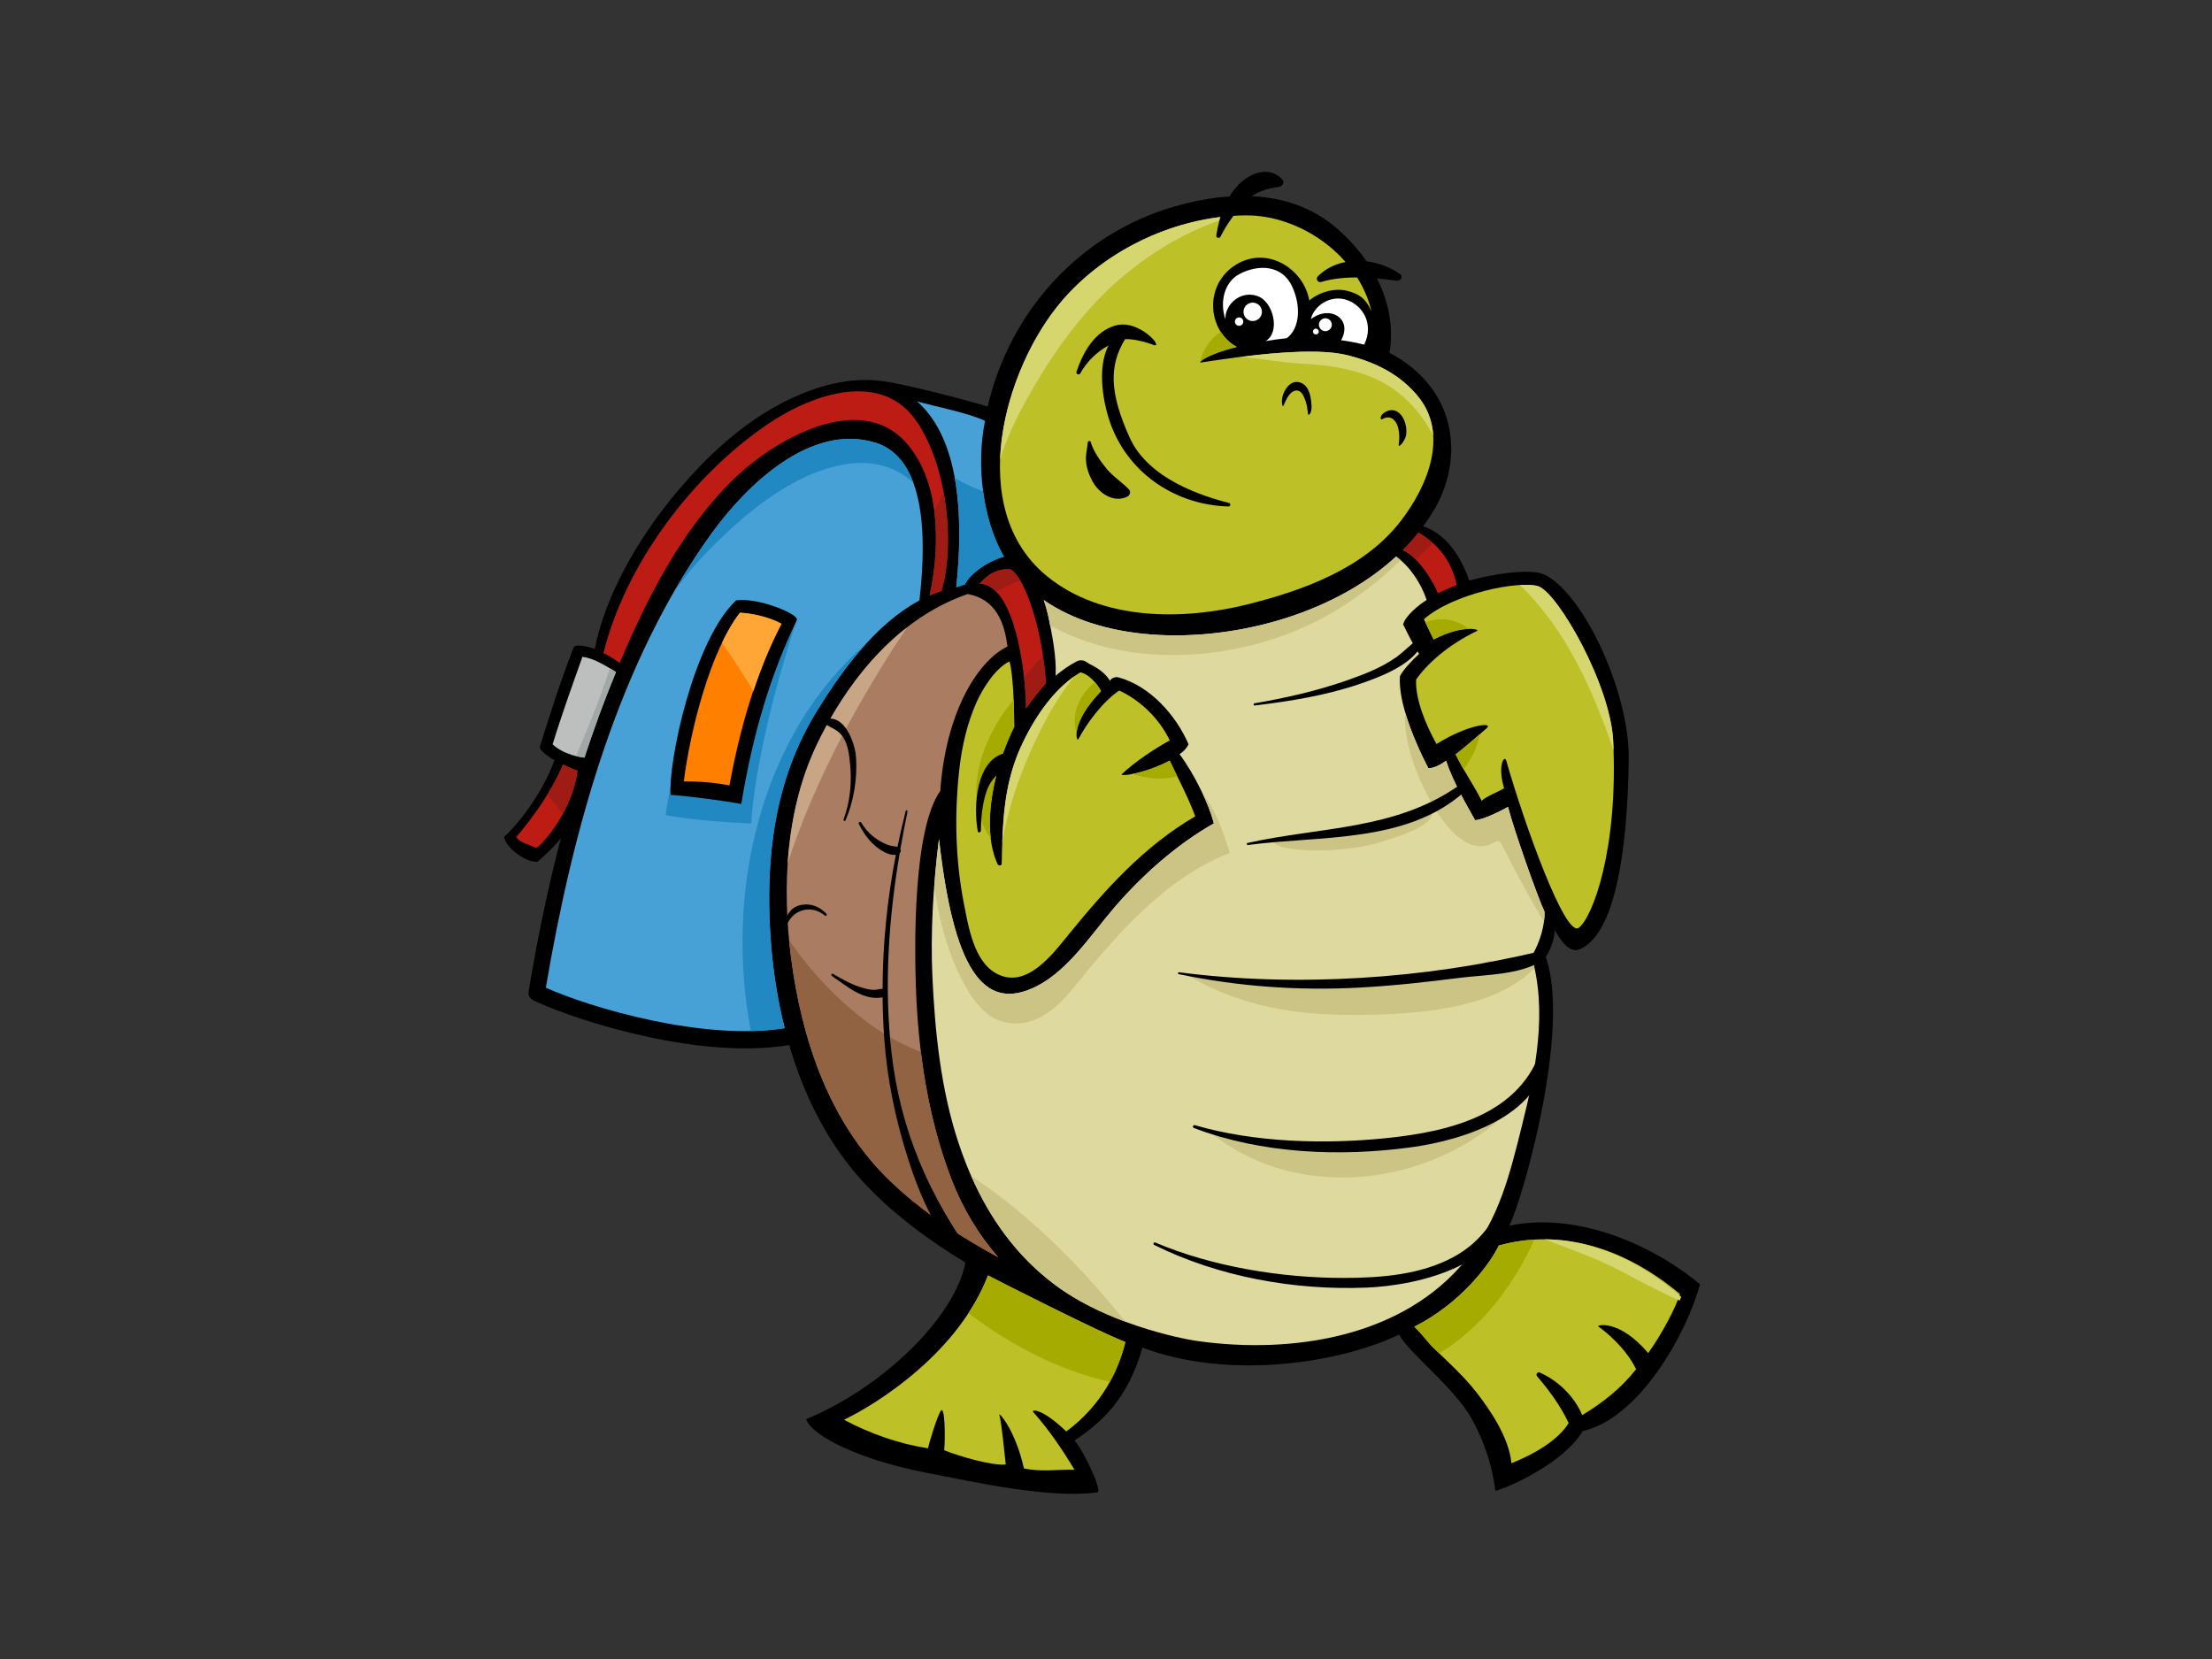 <?xml version="1.0" encoding="utf-8"?>
<!-- Generator: Adobe Illustrator 17.0.0, SVG Export Plug-In . SVG Version: 6.00 Build 0)  -->
<!DOCTYPE svg PUBLIC "-//W3C//DTD SVG 1.1//EN" "http://www.w3.org/Graphics/SVG/1.1/DTD/svg11.dtd">
<svg version="1.1" id="Layer_1" xmlns="http://www.w3.org/2000/svg" xmlns:xlink="http://www.w3.org/1999/xlink" x="0px" y="0px"
	 width="800px" height="600px" viewBox="0 0 800 600" enable-background="new 0 0 800 600" xml:space="preserve">
<rect x="0" y="0" width="800" height="600" fill="#333333" stroke="none"/>
<g>
	<path d="M545.926,443.275c4.873-10.19,22.267-70.688,13.149-97.156c2.086-3.309,3.245-7.143,3.171-9.761
		c1.406,2.242,4.795,8.819,9.166,6.932c12.492-5.399,17.242-34.743,17.649-68.934c0.17-14.195-5.616-31.922-12.192-44.541
		c-6.986-13.399-14.068-20.394-18.988-22.27c-4.924-1.875-18.152,0.026-26.5,2.449c-2.598-7.479-7.63-16.696-16.687-19.632
		c1.393-1.891,2.719-3.831,3.913-5.859c9.292-15.802,8.572-35.213-4.56-48.467c-3.513-3.545-7.384-6.297-11.503-8.41
		c2.802-17.39-5.812-33.584-19.092-45.071c-16.379-14.164-38.655-13.613-58.412-7.962c-34.699,9.927-59.857,38.179-67.84,72.433
		c-6.108-1.857-27.679-7.677-37.526-9.126c-9.844-1.45-20.111,0.475-30.445,4.834c-18.625,7.859-33.708,22.015-46.222,37.365
		c-12.044,14.778-24.147,35.168-27.9,54.625c-1.764-0.819-7.109-1.917-7.595-0.68c-4.648,11.804-8.471,23.875-12.25,35.98
		c-0.435,1.396,4.085,4.332,5.275,4.909c-3.251,9.024-10.297,20.336-18.255,27.779c1.06,4.633,8.703,9.478,12.191,8.91
		c2.757-2.442,5.712-5.067,8.394-8.531c-4.773,18.261-8.6,36.784-11.669,55.447c-0.285,1.729,0.707,2.83,2.238,3.528
		c17.922,8.164,60.847,21.136,92,15.885c4.934,16.858,12.619,32.889,23.749,46.11c9.798,11.643,23.854,22.843,39.978,32.545
		c-3.699,19.599-29.788,45.219-57.621,56.641c1.874,5.862,18.757,14.536,42.67,19.225c20.212,3.964,45.698,9.557,62.6,7.268
		c2.153-0.291-4.904-15.009-8.18-18.778c9.115-6.073,19.199-14.513,24.539-33.562c31.469,11.782,71.295,5.617,92.836-4.732
		c3.196,6.393,19.986,19.09,26.317,30.578c6.331,11.488,7.974,21.57,8.495,25.967c5.806-1.584,25.027-10.491,31.593-21.647
		c20.456-4.6,37.548-35.151,42.434-53.082C595.858,448.775,568.893,438.459,545.926,443.275z"/>
	<path fill="#BDC027" d="M556.236,212c7.036,2.108,26.223,35.588,27.198,56.026c1.874,39.387-7.509,63.769-12.429,67.519
		c-4.924,3.752-19.785-37.803-26.257-60.486c-0.611-2.146-3.28,1.641-0.756,10.057c-2.5,1.415-6.087,2.737-8.151,4.487
		c-2.844-5.844-6.563-10.786-9.406-16.784c1.87-1.269,9.598-8,11.28-9.474c2.605-2.276-6.799-1.408-18.179,5.741
		c-3.625-6.445-7.758-16.091-7.375-23.325c3.75-5.391,11.253-12.424,22.037-17.582c1.201-0.574-5.39-2.344-15.703,3.097
		c-0.935-1.859-2.632-5.436-3.522-7.319C525.469,214.69,549.203,209.891,556.236,212z"/>
	<path fill="#BD1C14" d="M526.842,211.586c-2.192,0.856-4.831,1.992-6.834,3.013c-1.111-3.415-7.053-13.387-12.705-15.61
		c2.021-2.02,3.907-4.148,5.678-6.364C520.008,196.609,525.048,202.94,526.842,211.586z"/>
	<path fill="#BDC027" d="M384.313,108.518c16.119-18.63,41.392-30.337,65.947-30.628c20.288-0.241,41.182,14.927,45.717,34.631
		c-2.02-4.435-4.179-6.163-8.643-7.312c-4.571-1.179-10.132,0.382-13.818,3.454c-2.015-11.515-15.254-19.863-26.482-12.953
		c-11.756,7.234-10.43,23.952,0.282,29.769c-11.222,2.759-14.247,5.824-12.912,5.618c17.503-2.697,40.728-5.733,53.141-2.577
		c12.409,3.158,19.655,8.257,24.85,14.303c12.056,14.026,3.839,33.269-6.013,45.891c-13.152,16.848-34.878,24.758-54.912,29.795
		c-23.721,5.96-53.023,6.071-72.859-10.153C348.944,184.083,362.962,133.195,384.313,108.518z"/>
	<path fill="#D6D66E" d="M448.636,129.077c7.301,0.567,14.733,2.01,21.536,2.385c10.951,0.602,22.772,2.155,32.218,8.212
		c7.206,4.623,12.259,10.829,15.958,17.871c-0.307-5.185-2.08-10.222-5.951-14.722c-5.195-6.046-12.441-11.144-24.85-14.303
		C478.3,126.168,463.048,127.255,448.636,129.077z"/>
	<path fill="#FFFFFF" d="M474.094,115.427c1.006-4.607,6.908-9.068,13.098-6.909c5.779,2.016,9.786,8.779,6.186,16.121
		c-2.467-0.617-5.788-1.277-8.346-1.584C489.35,115.283,481.002,110.101,474.094,115.427z"/>
	<path fill="#FFFFFF" d="M454.805,107.078c-6.013-2.119-11.705,2.776-11.656,8.35c-2.158-6.595-0.121-13.558,5.063-16.295
		c7.026-3.713,15.518-3.279,19.118,4.491c3.327,7.188,2.733,15.259-1.961,18.685c-2.554,0.266-5.099,0.628-7.626,1.051
		C463.154,120.177,460.593,109.117,454.805,107.078z"/>
	<path fill="#BDC027" d="M389.926,267.472c3.251-6.152,8.988-13.766,14.852-17.735c7.827,3.587,14.623,10.403,18.288,18.05
		c-5.484,2.928-12.893,7.972-17.318,12.158c-1.178,1.113,8.643-0.202,17.287-4.873c3.147,6.706,6.669,13.212,9.241,20.161
		c-18.401,10.751-32.201,26.074-45.587,42.496c-5.844,7.17-15.348,20.136-26.171,14.447c-8.279-4.352-10.254-16.937-11.896-25.292
		c-3.106-15.787-3.461-32.346-1.711-48.313c0.925-8.445,2.845-16.959,6.326-24.732c1.99-4.442,6.561-12.081,11.868-14.634
		c1.225,4.19,1.694,15.442,1.694,23.651c-7.462,15.081-12.103,36.445-6.001,49.664c0.294,0.632,1.472,0.668,1.487-0.175
		c0.304-15.624,0.762-29.454,7.562-43.629c5.629-11.722,12.66-20.632,20.867-25.555c2.813,0.468,6.096,3.984,7.472,6.811
		C386.725,261.926,389.508,268.265,389.926,267.472z"/>
	<path fill="#BD1C14" d="M371.052,256.207c0.235-6.423-2.61-44.693-16.771-45.104c2.907-3.341,6.442-5.551,11.112-5.217
		c5.319,2.792,11.722,22.038,12.894,41.263C376.26,249.326,372.847,253.673,371.052,256.207z"/>
	<path fill="#9E1C14" d="M512.008,202.381c2.068-2.001,4.126-4.005,6.163-6.032c-1.576-1.406-3.303-2.656-5.189-3.724
		c-1.771,2.216-3.658,4.343-5.678,6.364C508.888,199.611,510.49,200.854,512.008,202.381z"/>
	<path fill="#9E1C14" d="M360.228,213.917c2.859-1.426,5.767-2.759,8.686-4.066c-1.183-1.962-2.377-3.364-3.521-3.965
		c-4.67-0.334-8.205,1.876-11.112,5.217C356.542,211.169,358.509,212.206,360.228,213.917z"/>
	<path fill="#9E1C14" d="M370.371,245.182c0.57,5.1,0.747,9.268,0.682,11.025c1.794-2.534,5.208-6.881,7.236-9.058
		c-0.21-3.457-0.63-6.885-1.147-10.245C374.914,239.687,372.65,242.438,370.371,245.182z"/>
	<path fill="#47A1D6" d="M356.25,152.202c-3.282,16.405-0.794,35.843,6.829,49.123c-5.422,1.51-11.945,5.719-14.146,10.101
		c-0.654,0.084-2.269,0.788-3.093,0.946c2.206-20.789,2.674-52.44-14.198-67.225C338.196,147.037,349.684,149.153,356.25,152.202z"
		/>
	<path fill="#BD1C14" d="M277.706,153.372c16.33-11.052,41.507-19.733,54.162-0.468c11.214,17.073,13.361,45.014,8.638,60.853
		c-1.459,0.477-2.896,0.999-4.302,1.614c3.946-17.794,3.894-41.64-8.719-55.502c-16.86-18.535-47.253-0.697-61.119,12.452
		c-19.254,18.259-32.047,43.307-42.257,67.496c-1.809-1.396-3.8-2.574-5.857-3.639C226.275,203.868,250.481,171.8,277.706,153.372z"
		/>
	<path fill="#BDBFBF" d="M210.651,237.536c4.201,0.542,8.441,3.283,12.122,5.511c-4.205,10.188-7.993,20.518-11.409,30.962
		c-3.525-0.368-8.683-2.009-11.499-4.822C203.042,258.776,206.998,247.79,210.651,237.536z"/>
	<path fill="#A1A8A8" d="M208.282,273.443c1.091,0.274,2.147,0.468,3.081,0.566c3.416-10.444,7.205-20.774,11.409-30.962
		c-0.714-0.434-1.456-0.885-2.21-1.338C217.05,252.494,212.812,263.03,208.282,273.443z"/>
	<path fill="#BD1C14" d="M194.003,306.696c-1.961-0.941-6.294-1.988-7.267-3.985c6.645-7.888,12.864-16.718,16.893-26.239
		c1.726,0.862,3.458,1.667,5.243,2.257C207.133,292.63,197.057,304.638,194.003,306.696z"/>
	<path fill="#9E1C14" d="M337.871,184.82c1.342,10.313,0.393,21.255-1.667,30.551c1.406-0.616,2.843-1.138,4.302-1.614
		c2.776-9.313,3.156-22.809,0.734-35.821C340.182,180.259,339.062,182.553,337.871,184.82z"/>
	<path fill="#9E1C14" d="M203.576,294.313c2.463-4.508,4.583-9.88,5.295-15.584c-1.784-0.59-3.517-1.395-5.243-2.257
		c-1.589,3.753-3.541,7.382-5.704,10.9C199.809,289.688,201.691,292.001,203.576,294.313z"/>
	<path fill="#47A1D6" d="M197.406,357.219c9.592-56.455,25.97-117.374,59.988-164.348c12.393-17.111,35.747-40.185,59.41-32.702
		c20.002,6.325,17.545,40.872,15.728,56.992c-15.919,8.547-28.212,25.504-37.29,40.306c-15.195,24.787-18.475,52.85-16.578,81.448
		c0.722,10.875,2.379,22.022,5.122,32.93C254.54,376.638,213.235,364.369,197.406,357.219z"/>
	<path fill="#2188C2" d="M345.289,172.857c2.43,13.385,1.763,28.088,0.55,39.515c0.824-0.158,2.439-0.862,3.093-0.946
		c2.201-4.382,8.724-8.59,14.146-10.101c-3.841-6.692-6.374-14.947-7.528-23.589C352.058,176.441,348.617,174.797,345.289,172.857z"
		/>
	<path fill="#2188C2" d="M271.567,372.897c4.224-0.086,8.33-0.414,12.219-1.052c-2.743-10.908-4.4-22.055-5.122-32.93
		c-1.897-28.598,1.383-56.662,16.578-81.448c4.991-8.138,10.961-16.92,17.963-24.607
		C275.243,265.559,261.872,322.483,271.567,372.897z"/>
	<path fill="#2188C2" d="M256.405,198.916c12.96-13.119,30.02-27.634,48.797-30.904c10.532-1.833,18.868,0.826,25.13,6.613
		c-2.514-6.861-6.712-12.3-13.528-14.456c-23.664-7.482-47.017,15.591-59.41,32.702c-4.846,6.694-9.298,13.696-13.46,20.903
		C247.749,208.497,251.88,203.495,256.405,198.916z"/>
	<path fill="#2188C2" d="M240.712,294.799c8.069,1.557,21.156,2.648,30.971,3.012c1.092-18.903,8.362-49.44,16.5-73.549
		C261.382,208.15,244.781,266.547,240.712,294.799z"/>
	<path fill="#AA7C61" d="M321.768,426.971c-21.914-21.095-31.851-51.18-35.677-80.652c-3.327-25.649-1.877-53.751,9.481-77.335
		c9.063-18.826,26.213-44.342,54.385-54.153c10.042,1.837,13.324,10.042,14.397,18.981c-11.39,5.607-22.411,24.833-24.284,52.263
		c-10.083,14.062-9.271,58.099-8.835,70.627c0.829,23.78,4.349,47.717,12.957,69.988c4.119,10.654,9.854,19.976,16.82,28.018
		c-1.558-0.865-3.12-1.717-4.669-2.597C343.882,445.032,332.112,436.929,321.768,426.971z"/>
	<path fill="#C7A585" d="M288.333,302.275c6.177-16.638,13.989-32.677,22.79-48.079c5.314-9.296,10.94-18.44,16.963-27.313
		c-15.585,12.089-26.092,28.763-32.514,42.101c-6.451,13.396-9.699,28.251-10.698,43.285
		C285.946,308.865,287.124,305.525,288.333,302.275z"/>
	<path fill="#916342" d="M333.053,380.414c-17.494-6.346-35.06-22.138-47.657-40.344c0.204,2.095,0.429,4.183,0.696,6.25
		c3.826,29.472,13.763,59.557,35.677,80.652c10.344,9.958,22.113,18.061,34.576,25.141c1.548,0.881,3.11,1.733,4.669,2.597
		c-6.967-8.042-12.702-17.364-16.82-28.018C338.447,411.827,334.978,396.22,333.053,380.414z"/>
	<path fill="#BDC027" d="M385.621,517.717c-8.974-8.691-12.702-7.9-11.957-7.063c5.689,6.414,10.531,13.552,14.948,20.896
		c-6.259-0.172-12.022,0.902-18.295-0.487c-3.202-14.221-9.184-20.418-8.91-19.458c0.914,3.207,1.919,14.747,2.344,18.052
		c-4.903,0.478-16.414-2.815-22.273-5.16c0.467-4.922,0.232-16.178-1.174-14.302c-1.406,1.877-4.613,12.859-4.688,13.6
		c-10.631-1.644-21.037-5.332-30.353-10.319c12.455-6.032,41.371-24.381,52.057-52.217c2.576,1.428,41.428,21.106,49.687,24.09
		C404.545,495.429,398.685,508.089,385.621,517.717z"/>
	<path fill="#DED99E" d="M433.237,485.022c-7.655-1.072-33.379-6.708-51.592-20.273c-17.475-13.013-28.413-31.367-35.08-51.692
		c-6.306-19.219-8.419-39.737-9.349-59.848c-0.741-15.984,0.325-33.554,2.382-49.79c5.16,45.953,15.595,63.353,35.405,53.222
		c11.575-5.919,19.876-18.995,28.151-28.588c9.992-11.583,22.517-22.738,35.855-30.257c-1.639-6.707-7.138-18.061-12.416-25.035
		c1.433-0.915,2.57-2.163,3.274-3.569c-4.513-10.447-13.917-21.138-25.371-24.213c-0.959-0.257-2.185,0.102-2.822,0.876
		c-0.087,0.109-0.174,0.21-0.261,0.317c-1.63-2.73-4.654-4.789-7.479-6.082c-0.044-0.035-0.082-0.079-0.125-0.109
		c-0.32-0.204-0.635-0.408-0.953-0.612c-1.027-0.657-2.357-0.754-3.444-0.183c-2.617,1.37-5.171,3.129-7.622,5.184
		c0.311-6.884-1.232-14.498-2.427-20.406c-0.463-2.288-1.082-4.647-1.883-6.952c10.531,7.344,23.765,10.996,36.389,12.243
		c30.143,2.975,67.534-6.335,91.036-27.965c4.911,3.44,9.131,9.771,11.059,15.704c-2.802,1.743-7.767,5.772-8.491,8.838
		c1.572,3.276,3.78,7.588,5.761,10.672c-2.947,2.691-5.957,6.01-6.932,8.082c-0.704,9.614,5.626,24.383,10.312,33.293
		c1.99-0.097,4.222-1.172,6.387-2.75c2.31,7.206,7.447,16.113,10.495,21.506c3.283-0.234,9.413-3.451,11.902-4.803
		c1.903,7.619,10.77,32.882,13.201,37.886c0.197,4.138-1.427,10.983-4.708,16.141c5.859,19.927,1.431,41.697-3.44,61.186
		c-4.448,17.8-8.238,33.648-20.003,48.288C507.63,483.727,467.242,489.787,433.237,485.022z"/>
	<path fill="#BDC027" d="M596.095,489.364c-10.557-12.455-18.792-10.131-18.06-9.626c2.802,1.931,10.083,7.954,13.682,15.47
		c-5.546,7.029-12.094,12.123-19.487,16.598c-2.844-6.809-8.748-12.49-15.373-15.421c-0.758-0.335-1.527,0.674-0.982,1.309
		c4.47,5.239,8.5,10.731,11.448,16.956c-3.12,5.163-10.331,10.433-20.704,14.54c-0.83-9.503-8.239-19.938-12.436-25.359
		c-4.578-5.92-10.222-11.028-15.594-16.203c-2.127-2.044-4.464-5.375-7.103-7.808c16.613-8.304,27.397-22.605,30.559-29.355
		c21.923-6.146,45.135,0.42,65.531,17.533C606.192,472.602,601.291,482.125,596.095,489.364z"/>
	<path fill="#D6D66E" d="M583.563,271.343c-0.036-1.095-0.078-2.198-0.128-3.317c-0.975-20.438-20.162-53.918-27.198-56.026
		c-1.496-0.449-3.777-0.566-6.499-0.413C566.523,227.953,575.922,249.209,583.563,271.343z"/>
	<path fill="#D6D66E" d="M371.577,143.991c9.138-16.342,20.107-31.897,34.533-44.025c12.174-10.234,25.975-17.956,40.356-21.923
		c-23.338,1.381-46.864,12.804-62.152,30.476c-12.125,14.014-21.875,36.477-22.613,57.722
		C364.055,158.329,367.829,150.689,371.577,143.991z"/>
	<path fill="#D6D66E" d="M374.023,268.876c3.943-8.44,8.623-17.252,14.872-24.492c-7.424,5.102-13.845,13.493-19.047,24.333
		c-5.694,11.865-6.939,23.493-7.371,36.13C364.502,292.417,368.748,280.162,374.023,268.876z"/>
	<path fill="#D6D66E" d="M586.079,459.629c7.085,3.724,14.109,7.636,21.448,10.736c0.186-0.472,0.353-0.926,0.485-1.329
		c-15.279-13.389-32.331-20.652-49.349-20.831C567.891,451.789,577.241,454.983,586.079,459.629z"/>
	<path fill="#A6AB00" d="M526.435,272.818c0.904,1.907,1.905,3.694,2.929,5.449c2.863-3.846,4.989-8.069,5.801-12.705
		C532.189,268.139,527.785,271.903,526.435,272.818z"/>
	<path fill="#A6AB00" d="M531.296,227.452c-5.215-3.874-10.752-4.249-15.815-2.428c0.93,1.961,2.238,4.698,3.015,6.25
		C524.069,228.334,528.541,227.507,531.296,227.452z"/>
	<path fill="#A6AB00" d="M441.513,120.006c-3.605,2.441-6.302,5.991-7.538,10.979c0.051-0.029,0.109-0.059,0.165-0.088
		c0.329-0.716,4.025-3.168,13.178-5.419C444.87,124.15,442.937,122.232,441.513,120.006z"/>
	<path fill="#A6AB00" d="M389.355,265.207c0.165-2.774,1.856-7.956,8.833-15.233c-0.521-1.071-1.315-2.237-2.254-3.304
		C390.476,251.359,387.155,258.126,389.355,265.207z"/>
	<path fill="#A6AB00" d="M409.61,279.91c5.749,1.88,11.058,2.212,16.162,0.833c-0.922-1.884-1.843-3.77-2.737-5.671
		C418.222,277.671,413.051,279.229,409.61,279.91z"/>
	<path fill="#A6AB00" d="M358.322,303.185c-1.517-12.633,2.589-28.43,8.478-40.328c0-3.019-0.063-6.45-0.204-9.791
		C354.863,266.974,347.594,288.413,358.322,303.185z"/>
	<path fill="#A6AB00" d="M401.414,499.755c2.746-4.983,4.506-9.948,5.595-14.406c-8.259-2.984-47.111-22.661-49.687-24.09
		c-1.859,4.844-4.281,9.394-7.061,13.648C365.277,486.397,383.157,495.694,401.414,499.755z"/>
	<path fill="#A6AB00" d="M518.589,487.628c0.638,0.616,1.282,1.232,1.928,1.845c15.435-9.373,26.692-24.363,34.444-41.153
		c-4.334,0.249-8.65,0.95-12.917,2.145c-3.162,6.75-13.946,21.051-30.559,29.355C514.124,482.253,516.461,485.584,518.589,487.628z"
		/>
	<path d="M444.594,181.942c-9.509-2.465-29.182-8.521-36.034-23.684c-7.292-16.14-7.527-25.986-1.664-35.6
		c2.802-0.151,7.259,0.93,10.135,2.046c4.401,1.707-4.976-9.547-13.731-6.944c-7.462,2.219-11.551,9.542-13.955,16.626
		c-0.315,0.928,0.928,1.457,1.388,0.599c2.131-3.951,5.866-7.703,10.177-10.044c-4.352,8.341-1.863,21.678,1.094,29.28
		c6.823,17.546,23.664,28.477,42.364,28.946C445.01,183.183,445.201,182.097,444.594,181.942z"/>
	<path d="M470.287,138.36c-2.21-0.736-3.864,0.4-4.971,1.935c-2.679,3.723-1.467,7.128-1.223,6.588
		c0.626-1.394,1.212-2.761,2.115-4.003c1.46-2.007,3.865-2.461,5.184,0.264c1.315,2.723,1.453,4.675,1.644,6.543
		c0.089,0.849,1.442-0.005,1.306-2.912C474.12,142.031,472.803,139.197,470.287,138.36z"/>
	<path d="M507.231,150.814c-1.932-3.057-4.786-2.991-6.903-1.335c-1.335,1.046-1.114,2.473-0.57,2.174
		c2.024-1.106,3.645-0.938,4.969,0.912c1.122,1.561,1.659,4.761,1.136,8.087c-0.29,1.845,2.156-0.998,2.607-3.032
		C509.022,155.135,508.213,152.373,507.231,150.814z"/>
	<path d="M266.218,217.134c-15.473,14.536-24.607,58.673-23.679,70.337c7.034,0.467,19.1,2.149,25.556,3.279
		c4.218-25.556,10.55-46.655,20.087-66.489C289.165,222.219,274.29,215.973,266.218,217.134z"/>
	<path fill="#FF8000" d="M263.829,284.063c-5.305-1.037-10.975-1.516-16.521-1.44c2.266-18.128,9.533-47.199,20.316-61.032
		c4.454,0.234,10.787,1.639,15.005,4.014C273.222,243.582,267.42,264.208,263.829,284.063z"/>
	<path fill="#FFA636" d="M272.468,249.996c2.81-8.434,6.118-16.668,10.16-24.391c-4.217-2.375-10.55-3.78-15.005-4.014
		c-2.341,3.001-4.509,6.737-6.499,10.911C265.137,238.18,268.932,244.01,272.468,249.996z"/>
	<path fill="#CCC485" d="M379.815,226.209c31.393,17.38,74.878,12.358,104.563-6.165c8.08-5.043,15.426-10.94,22.222-17.42
		c-0.553-0.478-1.118-0.929-1.695-1.333c-23.503,21.629-60.893,30.94-91.036,27.965c-12.624-1.247-25.858-4.899-36.389-12.243
		c0.801,2.305,1.42,4.663,1.883,6.952C379.507,224.687,379.659,225.439,379.815,226.209z"/>
	<path fill="#CCC485" d="M348.533,355.591c3.036,5.667,7.357,11.985,13.913,13.848c11.115,3.157,19.622-4.51,26.176-12.63
		c15.149-18.761,33.091-39.445,56.171-48.338c-2.576-7.916-4.909-15.327-9.784-21.337c1.841,3.939,3.287,7.741,4.001,10.662
		c-13.339,7.519-25.863,18.674-35.855,30.257c-8.276,9.593-16.576,22.669-28.151,28.588c-19.81,10.13-30.245-7.269-35.405-53.222
		c-0.711,5.611-1.292,11.383-1.733,17.193C339.68,332.887,342.745,344.792,348.533,355.591z"/>
	<path fill="#CCC485" d="M514.813,284.758c4.01,8.362,14.267,26.786,26.013,19.694c0.682-0.412,1.727-0.19,2.1,0.552
		c4.859,9.663,9.988,19.174,15.446,28.482c0.199-1.388,0.28-2.675,0.228-3.768c-2.431-5.004-11.298-30.267-13.201-37.886
		c-2.489,1.351-8.619,4.568-11.902,4.803c-3.048-5.392-8.185-14.3-10.495-21.506c-2.165,1.578-4.397,2.654-6.387,2.75
		c-2.842-5.4-6.277-12.951-8.395-20.205C507.542,266.91,511.371,277.564,514.813,284.758z"/>
	<path fill="#CCC485" d="M541.975,347.357c-0.722,0.086-1.445,0.157-2.165,0.247c-0.378,0.046-0.658-0.055-0.892-0.211
		c-0.785,0.263-1.557,0.525-2.321,0.779c1.905,0.047,3.822-0.01,5.739-0.118C542.151,347.858,542.035,347.618,541.975,347.357z"/>
	<path fill="#CCC485" d="M533.163,351.241c-7.297,2.075-19.183,3.275-26.816,3.692c-24.951,1.363-51.817,1.223-76.388-1.937
		c21.808,12.587,43.431,14.75,68.677,13.906c18.114-0.605,42.611-2.894,56.346-16.735c-0.065-0.302-0.34-2.135-0.409-2.436
		C546.087,349.894,540.883,350.538,533.163,351.241z"/>
	<path fill="#CCC485" d="M437.68,409.51c34.05,27.732,88.484,18.834,115.843-16.325c-9.878,8.908-18.024,13.332-31.594,17.028
		C495.347,417.452,463.751,415.513,437.68,409.51z"/>
	<path fill="#CCC485" d="M496.654,305.258c15.395-4.166,22.466-8.073,21.413-12.637c-17.202,6.318-38.742,9.728-57.786,11.781
		C462.988,308.463,484.678,308.497,496.654,305.258z"/>
	<path fill="#CCC485" d="M386.039,454.338c-9.614-9.749-19.827-18.681-31.084-26.496c-1.235-0.858-2.48-1.714-3.723-2.575
		c6.771,15.407,16.521,29.135,30.413,39.482c7.771,5.786,16.902,10.12,25.42,13.281
		C400.396,469.835,393.463,461.867,386.039,454.338z"/>
	<path fill="#FFFFFF" d="M452.01,109.612c-1.747,0.577-2.693,2.464-2.115,4.213c0.575,1.745,2.464,2.694,4.209,2.115
		c1.749-0.576,2.693-2.463,2.12-4.208C455.644,109.983,453.759,109.037,452.01,109.612z"/>
	<path fill="#FFFFFF" d="M447.656,114.875c-0.794,0.263-1.226,1.122-0.964,1.917c0.26,0.794,1.121,1.229,1.919,0.966
		c0.794-0.261,1.225-1.123,0.962-1.918C449.311,115.044,448.454,114.613,447.656,114.875z"/>
	<path fill="#FFFFFF" d="M478.609,115.228c-1.221,0.403-1.881,1.722-1.48,2.943c0.405,1.219,1.722,1.883,2.941,1.48
		c1.225-0.404,1.885-1.722,1.483-2.939C481.147,115.487,479.832,114.827,478.609,115.228z"/>
	<path fill="#FFFFFF" d="M475.567,118.908c-0.555,0.184-0.857,0.783-0.673,1.339c0.181,0.555,0.781,0.857,1.34,0.676
		c0.555-0.183,0.857-0.786,0.673-1.341C476.723,119.025,476.124,118.723,475.567,118.908z"/>
	<path d="M463.796,64.92c-4.721-5.125-11.692-2.382-15.831,1.872c-4.915,5.056-6.997,11.552-8.078,18.34
		c-0.152,0.953,1.163,1.206,1.556,0.411c2.243-4.548,5.562-9.017,9.07-12.658c3.491-3.62,7.445-4.603,12.224-5.352
		C463.856,67.355,464.654,65.854,463.796,64.92z"/>
	<path d="M506.429,99.183c-8.666-6.14-21.954-7.081-29.83,0.766c-0.848,0.846-0.011,2.408,1.177,2.048
		c8.583-2.604,18.705-1.605,27.449-0.459C506.422,101.693,507.643,100.042,506.429,99.183z"/>
	<path d="M408.348,177.062c-2.522-2.692-5.745-4.623-8.111-7.51c-2.205-2.688-4.83-6.342-5.761-9.691
		c-0.181-0.652-1.031-0.394-1.076,0.186c-0.177,2.168-0.749,4.088-0.646,6.287c0.123,2.728,1.078,5.42,2.378,7.789
		c2.364,4.303,7.679,7.895,12.573,5.503C408.599,179.188,409.116,177.882,408.348,177.062z"/>
	<path d="M556.886,344.045c-41.309,10.044-88.231,13.093-130.453,7.595c-0.429-0.053-0.593,0.578-0.154,0.669
		c21.764,4.519,43.262,6.051,65.473,4.863c12.04-0.643,24.042-1.985,36.004-3.502c9.654-1.223,21.878-0.981,30.25-6.375
		C559.55,346.299,558.939,343.545,556.886,344.045z"/>
	<path d="M557.676,378.573c-7.498,24.582-33.41,30.688-56.217,33.039c-22.222,2.29-47.698,1.639-69.288-4.671
		c-0.653-0.192-1.076,0.749-0.409,1c24.497,9.325,52.605,10.493,78.389,7.024c19.494-2.625,49.505-12.008,49.158-36.203
		C559.293,377.801,557.947,377.689,557.676,378.573z"/>
	<path d="M545.282,431.961c-5.021,9.656-9.704,17.28-19.617,22.663c-11.882,6.455-26.386,7.54-39.623,7.556
		c-22.491,0.026-47.414-4.002-68.214-12.797c-0.573-0.242-0.942,0.601-0.392,0.875c23.376,11.583,50.717,16.453,76.679,15.43
		c19.554-0.771,51.898-8.624,52.741-33.334C546.881,431.516,545.662,431.234,545.282,431.961z"/>
	<path d="M527.703,284.05c-23.17,16.244-50.015,14.902-76.533,20.821c-0.421,0.093-0.291,0.798,0.132,0.742
		c25.898-3.489,57.117-0.493,78.123-19.082C530.845,285.274,529.339,282.904,527.703,284.05z"/>
	<path d="M513.875,230.407c-3.263,2.144-5.83,5.106-9.037,7.366c-5.513,3.883-12.04,6.341-18.374,8.528
		c-10.573,3.652-21.692,6.165-32.71,8.048c-0.503,0.086-0.476,0.87,0.051,0.807c12.951-1.568,25.628-3.602,38.019-7.816
		c7.567-2.573,20.703-7.453,23.132-16.058C515.117,230.699,514.444,230.034,513.875,230.407z"/>
	<path d="M352.284,455.014c-16.392-22.914-26.59-46.026-29.848-74.239c-2.759-23.883-1.063-48.462,2.951-72.289
		c0.05-0.042,0.105-0.07,0.152-0.114c0.285-0.266,0.314-0.867,0.074-1.181c0.79-4.604,1.66-9.184,2.61-13.721
		c0.089-0.433-0.558-0.582-0.668-0.154c-1.103,4.319-2.075,8.663-2.969,13.014c-0.304-0.142-0.654-0.214-1.167-0.257
		c-1.761-0.144-3.412-0.896-4.934-1.742c-2.938-1.634-5.333-3.967-7.016-6.87c-0.287-0.496-1.126-0.035-0.879,0.477
		c1.257,2.62,2.891,5.026,4.946,7.083c1.667,1.669,5.625,4.635,8.465,4.104c-3.108,16.013-4.767,32.221-4.807,48.524
		c-0.631-0.108-1.213,0.142-2.223,0.285c-2.041,0.29-4.428-0.485-6.357-1.111c-3.304-1.073-6.357-2.872-9.341-4.612
		c-0.415-0.242-0.865,0.441-0.464,0.714c5.354,3.639,11.358,9.072,18.32,7.794c0.028-0.006,0.045-0.02,0.071-0.024
		c0.049,4.906,0.238,9.82,0.588,14.738c1.063,14.941,4.093,29.547,8.662,43.786c3.82,11.908,11.062,30.849,22.714,36.933
		C351.84,456.502,352.792,455.722,352.284,455.014z"/>
	<path d="M309.591,273.819c-0.342-5.08-4.19-15.877-11.191-13.599c-0.68,0.221-0.776,1.04-0.205,1.443
		c2.579,1.821,4.971,2.15,6.797,5.059c1.838,2.921,2.192,6.791,2.503,10.145c0.597,6.446-0.121,13.39-2.394,19.466
		c-0.172,0.464,0.501,0.822,0.704,0.35C308.831,289.63,310.107,281.433,309.591,273.819z"/>
	<path d="M298.883,330.45c-2.399-2.428-5.246-3.731-8.688-3.25c-3.751,0.525-5.639,3.242-6.444,6.631
		c-0.141,0.589,0.75,0.785,0.988,0.272c2.53-5.516,9.074-6.819,13.572-2.982C298.75,331.497,299.277,330.848,298.883,330.45z"/>
	<path d="M364.487,272.167c-11.712,1.7-12.465,19.831-10.856,28.486c0.124,0.669,1.108,0.412,1.115-0.198
		c0.044-4.676,0.516-9.688,2.006-14.132c1.804-5.377,5.496-7.495,9.517-10.875C367.883,274.087,366.241,271.911,364.487,272.167z"/>
</g>
</svg>
